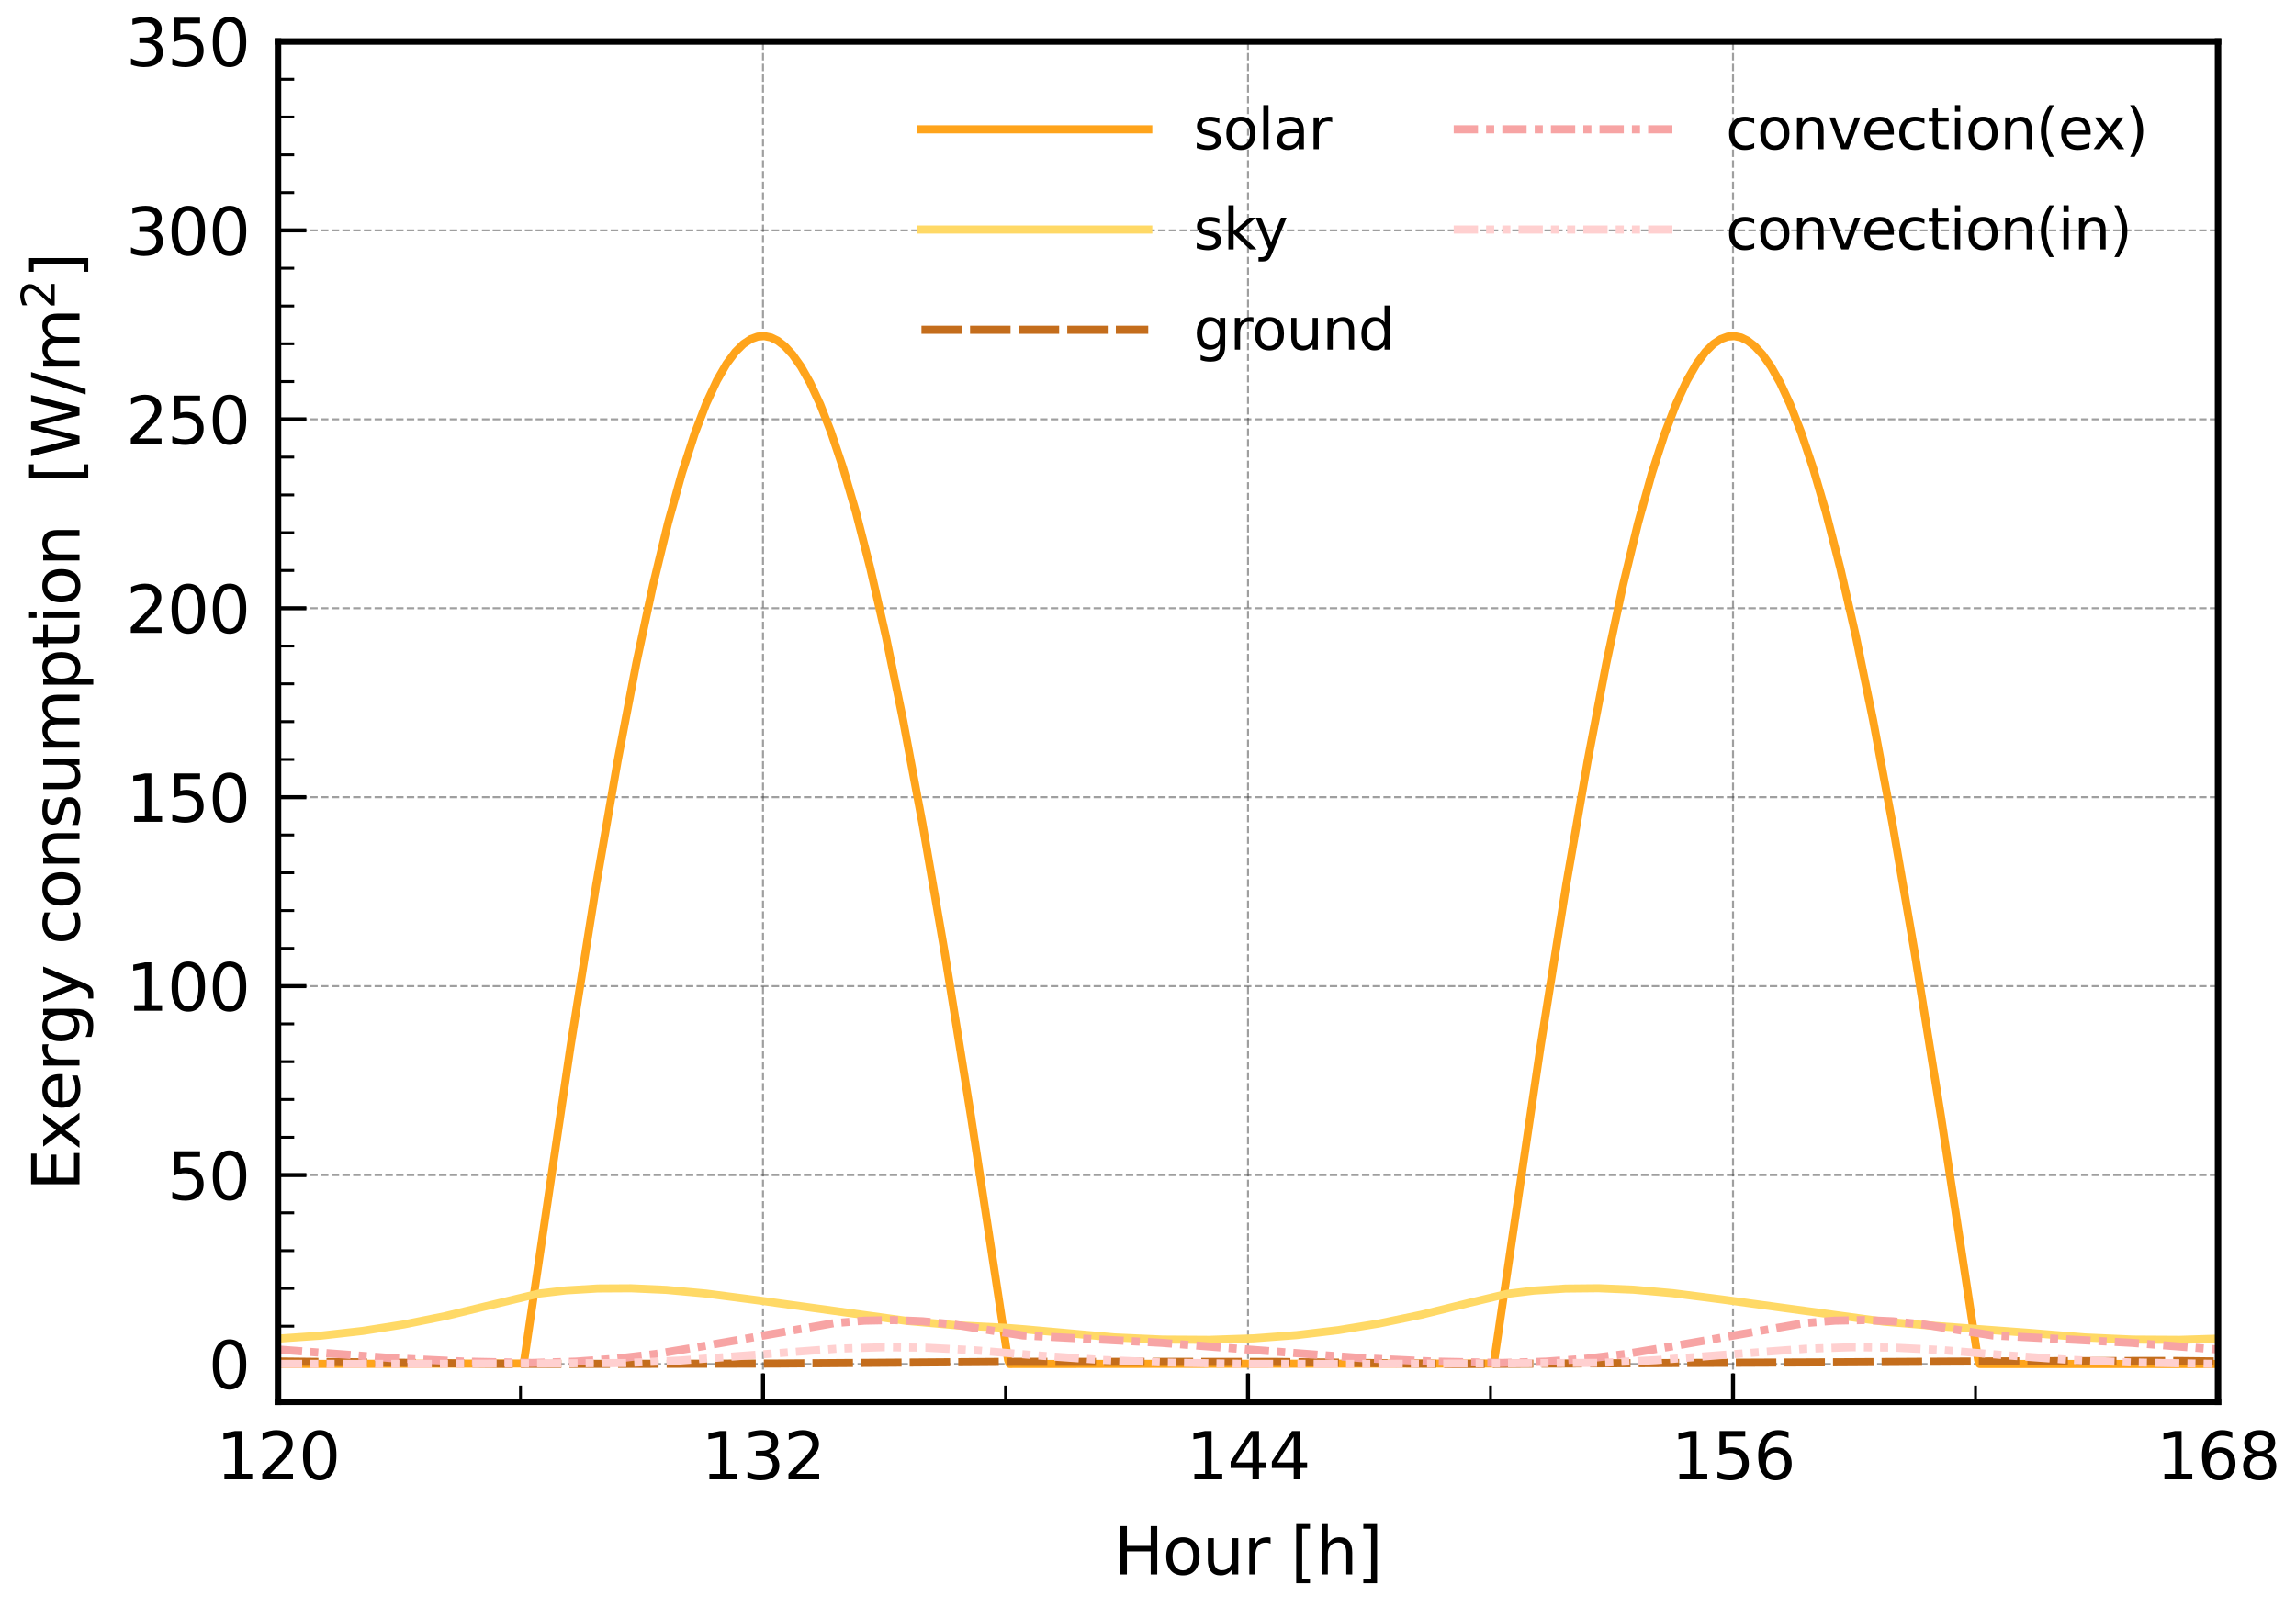 <?xml version="1.0" encoding="utf-8" standalone="no"?>
<!DOCTYPE svg PUBLIC "-//W3C//DTD SVG 1.1//EN"
  "http://www.w3.org/Graphics/SVG/1.1/DTD/svg11.dtd">
<svg xmlns:xlink="http://www.w3.org/1999/xlink" width="283.465pt" height="198.425pt" viewBox="0 0 283.465 198.425" xmlns="http://www.w3.org/2000/svg" version="1.1">
 <defs>
  <style type="text/css">*{stroke-linejoin: round; stroke-linecap: butt}</style>
 </defs>
 <g id="figure_1">
  <g id="patch_1">
   <path d="M 0 198.425 
L 283.465 198.425 
L 283.465 0 
L 0 0 
z
" style="fill: #ffffff"/>
  </g>
  <g id="axes_1">
   <g id="patch_2">
    <path d="M 34.322 173.085 
L 273.837 173.085 
L 273.837 5.12 
L 34.322 5.12 
z
" style="fill: #ffffff"/>
   </g>
   <g id="matplotlib.axis_1">
    <g id="xtick_1">
     <g id="line2d_1">
      <path d="M 34.322 173.085 
L 34.322 5.12 
" clip-path="url(#p0641868c59)" style="fill: none; stroke-dasharray: 0.925,0.4; stroke-dashoffset: 0; stroke: #404040; stroke-opacity: 0.5; stroke-width: 0.25"/>
     </g>
     <g id="line2d_2">
      <defs>
       <path id="mac49ecba4c" d="M 0 0 
L 0 -3.5 
" style="stroke: #000000; stroke-width: 0.5"/>
      </defs>
      <g>
       <use xlink:href="#mac49ecba4c" x="34.322" y="173.085" style="stroke: #000000; stroke-width: 0.5"/>
      </g>
     </g>
     <g id="text_1">
      <!-- 120 -->
      <g transform="translate(26.687 182.664) scale(0.08 -0.08)">
       <defs>
        <path id="DejaVuSans-31" d="M 794 531 
L 1825 531 
L 1825 4091 
L 703 3866 
L 703 4441 
L 1819 4666 
L 2450 4666 
L 2450 531 
L 3481 531 
L 3481 0 
L 794 0 
L 794 531 
z
" transform="scale(0.016)"/>
        <path id="DejaVuSans-32" d="M 1228 531 
L 3431 531 
L 3431 0 
L 469 0 
L 469 531 
Q 828 903 1448 1529 
Q 2069 2156 2228 2338 
Q 2531 2678 2651 2914 
Q 2772 3150 2772 3378 
Q 2772 3750 2511 3984 
Q 2250 4219 1831 4219 
Q 1534 4219 1204 4116 
Q 875 4013 500 3803 
L 500 4441 
Q 881 4594 1212 4672 
Q 1544 4750 1819 4750 
Q 2544 4750 2975 4387 
Q 3406 4025 3406 3419 
Q 3406 3131 3298 2873 
Q 3191 2616 2906 2266 
Q 2828 2175 2409 1742 
Q 1991 1309 1228 531 
z
" transform="scale(0.016)"/>
        <path id="DejaVuSans-30" d="M 2034 4250 
Q 1547 4250 1301 3770 
Q 1056 3291 1056 2328 
Q 1056 1369 1301 889 
Q 1547 409 2034 409 
Q 2525 409 2770 889 
Q 3016 1369 3016 2328 
Q 3016 3291 2770 3770 
Q 2525 4250 2034 4250 
z
M 2034 4750 
Q 2819 4750 3233 4129 
Q 3647 3509 3647 2328 
Q 3647 1150 3233 529 
Q 2819 -91 2034 -91 
Q 1250 -91 836 529 
Q 422 1150 422 2328 
Q 422 3509 836 4129 
Q 1250 4750 2034 4750 
z
" transform="scale(0.016)"/>
       </defs>
       <use xlink:href="#DejaVuSans-31"/>
       <use xlink:href="#DejaVuSans-32" x="63.623"/>
       <use xlink:href="#DejaVuSans-30" x="127.246"/>
      </g>
     </g>
    </g>
    <g id="xtick_2">
     <g id="line2d_3">
      <path d="M 94.201 173.085 
L 94.201 5.12 
" clip-path="url(#p0641868c59)" style="fill: none; stroke-dasharray: 0.925,0.4; stroke-dashoffset: 0; stroke: #404040; stroke-opacity: 0.5; stroke-width: 0.25"/>
     </g>
     <g id="line2d_4">
      <g>
       <use xlink:href="#mac49ecba4c" x="94.201" y="173.085" style="stroke: #000000; stroke-width: 0.5"/>
      </g>
     </g>
     <g id="text_2">
      <!-- 132 -->
      <g transform="translate(86.566 182.664) scale(0.08 -0.08)">
       <defs>
        <path id="DejaVuSans-33" d="M 2597 2516 
Q 3050 2419 3304 2112 
Q 3559 1806 3559 1356 
Q 3559 666 3084 287 
Q 2609 -91 1734 -91 
Q 1441 -91 1130 -33 
Q 819 25 488 141 
L 488 750 
Q 750 597 1062 519 
Q 1375 441 1716 441 
Q 2309 441 2620 675 
Q 2931 909 2931 1356 
Q 2931 1769 2642 2001 
Q 2353 2234 1838 2234 
L 1294 2234 
L 1294 2753 
L 1863 2753 
Q 2328 2753 2575 2939 
Q 2822 3125 2822 3475 
Q 2822 3834 2567 4026 
Q 2313 4219 1838 4219 
Q 1578 4219 1281 4162 
Q 984 4106 628 3988 
L 628 4550 
Q 988 4650 1302 4700 
Q 1616 4750 1894 4750 
Q 2613 4750 3031 4423 
Q 3450 4097 3450 3541 
Q 3450 3153 3228 2886 
Q 3006 2619 2597 2516 
z
" transform="scale(0.016)"/>
       </defs>
       <use xlink:href="#DejaVuSans-31"/>
       <use xlink:href="#DejaVuSans-33" x="63.623"/>
       <use xlink:href="#DejaVuSans-32" x="127.246"/>
      </g>
     </g>
    </g>
    <g id="xtick_3">
     <g id="line2d_5">
      <path d="M 154.08 173.085 
L 154.08 5.12 
" clip-path="url(#p0641868c59)" style="fill: none; stroke-dasharray: 0.925,0.4; stroke-dashoffset: 0; stroke: #404040; stroke-opacity: 0.5; stroke-width: 0.25"/>
     </g>
     <g id="line2d_6">
      <g>
       <use xlink:href="#mac49ecba4c" x="154.08" y="173.085" style="stroke: #000000; stroke-width: 0.5"/>
      </g>
     </g>
     <g id="text_3">
      <!-- 144 -->
      <g transform="translate(146.445 182.664) scale(0.08 -0.08)">
       <defs>
        <path id="DejaVuSans-34" d="M 2419 4116 
L 825 1625 
L 2419 1625 
L 2419 4116 
z
M 2253 4666 
L 3047 4666 
L 3047 1625 
L 3713 1625 
L 3713 1100 
L 3047 1100 
L 3047 0 
L 2419 0 
L 2419 1100 
L 313 1100 
L 313 1709 
L 2253 4666 
z
" transform="scale(0.016)"/>
       </defs>
       <use xlink:href="#DejaVuSans-31"/>
       <use xlink:href="#DejaVuSans-34" x="63.623"/>
       <use xlink:href="#DejaVuSans-34" x="127.246"/>
      </g>
     </g>
    </g>
    <g id="xtick_4">
     <g id="line2d_7">
      <path d="M 213.958 173.085 
L 213.958 5.12 
" clip-path="url(#p0641868c59)" style="fill: none; stroke-dasharray: 0.925,0.4; stroke-dashoffset: 0; stroke: #404040; stroke-opacity: 0.5; stroke-width: 0.25"/>
     </g>
     <g id="line2d_8">
      <g>
       <use xlink:href="#mac49ecba4c" x="213.958" y="173.085" style="stroke: #000000; stroke-width: 0.5"/>
      </g>
     </g>
     <g id="text_4">
      <!-- 156 -->
      <g transform="translate(206.323 182.664) scale(0.08 -0.08)">
       <defs>
        <path id="DejaVuSans-35" d="M 691 4666 
L 3169 4666 
L 3169 4134 
L 1269 4134 
L 1269 2991 
Q 1406 3038 1543 3061 
Q 1681 3084 1819 3084 
Q 2600 3084 3056 2656 
Q 3513 2228 3513 1497 
Q 3513 744 3044 326 
Q 2575 -91 1722 -91 
Q 1428 -91 1123 -41 
Q 819 9 494 109 
L 494 744 
Q 775 591 1075 516 
Q 1375 441 1709 441 
Q 2250 441 2565 725 
Q 2881 1009 2881 1497 
Q 2881 1984 2565 2268 
Q 2250 2553 1709 2553 
Q 1456 2553 1204 2497 
Q 953 2441 691 2322 
L 691 4666 
z
" transform="scale(0.016)"/>
        <path id="DejaVuSans-36" d="M 2113 2584 
Q 1688 2584 1439 2293 
Q 1191 2003 1191 1497 
Q 1191 994 1439 701 
Q 1688 409 2113 409 
Q 2538 409 2786 701 
Q 3034 994 3034 1497 
Q 3034 2003 2786 2293 
Q 2538 2584 2113 2584 
z
M 3366 4563 
L 3366 3988 
Q 3128 4100 2886 4159 
Q 2644 4219 2406 4219 
Q 1781 4219 1451 3797 
Q 1122 3375 1075 2522 
Q 1259 2794 1537 2939 
Q 1816 3084 2150 3084 
Q 2853 3084 3261 2657 
Q 3669 2231 3669 1497 
Q 3669 778 3244 343 
Q 2819 -91 2113 -91 
Q 1303 -91 875 529 
Q 447 1150 447 2328 
Q 447 3434 972 4092 
Q 1497 4750 2381 4750 
Q 2619 4750 2861 4703 
Q 3103 4656 3366 4563 
z
" transform="scale(0.016)"/>
       </defs>
       <use xlink:href="#DejaVuSans-31"/>
       <use xlink:href="#DejaVuSans-35" x="63.623"/>
       <use xlink:href="#DejaVuSans-36" x="127.246"/>
      </g>
     </g>
    </g>
    <g id="xtick_5">
     <g id="line2d_9">
      <path d="M 273.837 173.085 
L 273.837 5.12 
" clip-path="url(#p0641868c59)" style="fill: none; stroke-dasharray: 0.925,0.4; stroke-dashoffset: 0; stroke: #404040; stroke-opacity: 0.5; stroke-width: 0.25"/>
     </g>
     <g id="line2d_10">
      <g>
       <use xlink:href="#mac49ecba4c" x="273.837" y="173.085" style="stroke: #000000; stroke-width: 0.5"/>
      </g>
     </g>
     <g id="text_5">
      <!-- 168 -->
      <g transform="translate(266.202 182.664) scale(0.08 -0.08)">
       <defs>
        <path id="DejaVuSans-38" d="M 2034 2216 
Q 1584 2216 1326 1975 
Q 1069 1734 1069 1313 
Q 1069 891 1326 650 
Q 1584 409 2034 409 
Q 2484 409 2743 651 
Q 3003 894 3003 1313 
Q 3003 1734 2745 1975 
Q 2488 2216 2034 2216 
z
M 1403 2484 
Q 997 2584 770 2862 
Q 544 3141 544 3541 
Q 544 4100 942 4425 
Q 1341 4750 2034 4750 
Q 2731 4750 3128 4425 
Q 3525 4100 3525 3541 
Q 3525 3141 3298 2862 
Q 3072 2584 2669 2484 
Q 3125 2378 3379 2068 
Q 3634 1759 3634 1313 
Q 3634 634 3220 271 
Q 2806 -91 2034 -91 
Q 1263 -91 848 271 
Q 434 634 434 1313 
Q 434 1759 690 2068 
Q 947 2378 1403 2484 
z
M 1172 3481 
Q 1172 3119 1398 2916 
Q 1625 2713 2034 2713 
Q 2441 2713 2670 2916 
Q 2900 3119 2900 3481 
Q 2900 3844 2670 4047 
Q 2441 4250 2034 4250 
Q 1625 4250 1398 4047 
Q 1172 3844 1172 3481 
z
" transform="scale(0.016)"/>
       </defs>
       <use xlink:href="#DejaVuSans-31"/>
       <use xlink:href="#DejaVuSans-36" x="63.623"/>
       <use xlink:href="#DejaVuSans-38" x="127.246"/>
      </g>
     </g>
    </g>
    <g id="xtick_6">
     <g id="line2d_11">
      <defs>
       <path id="mf0252a14e5" d="M 0 0 
L 0 -2 
" style="stroke: #000000; stroke-width: 0.35"/>
      </defs>
      <g>
       <use xlink:href="#mf0252a14e5" x="64.261" y="173.085" style="stroke: #000000; stroke-width: 0.35"/>
      </g>
     </g>
    </g>
    <g id="xtick_7">
     <g id="line2d_12">
      <g>
       <use xlink:href="#mf0252a14e5" x="124.14" y="173.085" style="stroke: #000000; stroke-width: 0.35"/>
      </g>
     </g>
    </g>
    <g id="xtick_8">
     <g id="line2d_13">
      <g>
       <use xlink:href="#mf0252a14e5" x="184.019" y="173.085" style="stroke: #000000; stroke-width: 0.35"/>
      </g>
     </g>
    </g>
    <g id="xtick_9">
     <g id="line2d_14">
      <g>
       <use xlink:href="#mf0252a14e5" x="243.898" y="173.085" style="stroke: #000000; stroke-width: 0.35"/>
      </g>
     </g>
    </g>
    <g id="text_6">
     <!-- Hour [h] -->
     <g transform="translate(137.517 194.406) scale(0.08 -0.08)">
      <defs>
       <path id="DejaVuSans-48" d="M 628 4666 
L 1259 4666 
L 1259 2753 
L 3553 2753 
L 3553 4666 
L 4184 4666 
L 4184 0 
L 3553 0 
L 3553 2222 
L 1259 2222 
L 1259 0 
L 628 0 
L 628 4666 
z
" transform="scale(0.016)"/>
       <path id="DejaVuSans-6f" d="M 1959 3097 
Q 1497 3097 1228 2736 
Q 959 2375 959 1747 
Q 959 1119 1226 758 
Q 1494 397 1959 397 
Q 2419 397 2687 759 
Q 2956 1122 2956 1747 
Q 2956 2369 2687 2733 
Q 2419 3097 1959 3097 
z
M 1959 3584 
Q 2709 3584 3137 3096 
Q 3566 2609 3566 1747 
Q 3566 888 3137 398 
Q 2709 -91 1959 -91 
Q 1206 -91 779 398 
Q 353 888 353 1747 
Q 353 2609 779 3096 
Q 1206 3584 1959 3584 
z
" transform="scale(0.016)"/>
       <path id="DejaVuSans-75" d="M 544 1381 
L 544 3500 
L 1119 3500 
L 1119 1403 
Q 1119 906 1312 657 
Q 1506 409 1894 409 
Q 2359 409 2629 706 
Q 2900 1003 2900 1516 
L 2900 3500 
L 3475 3500 
L 3475 0 
L 2900 0 
L 2900 538 
Q 2691 219 2414 64 
Q 2138 -91 1772 -91 
Q 1169 -91 856 284 
Q 544 659 544 1381 
z
M 1991 3584 
L 1991 3584 
z
" transform="scale(0.016)"/>
       <path id="DejaVuSans-72" d="M 2631 2963 
Q 2534 3019 2420 3045 
Q 2306 3072 2169 3072 
Q 1681 3072 1420 2755 
Q 1159 2438 1159 1844 
L 1159 0 
L 581 0 
L 581 3500 
L 1159 3500 
L 1159 2956 
Q 1341 3275 1631 3429 
Q 1922 3584 2338 3584 
Q 2397 3584 2469 3576 
Q 2541 3569 2628 3553 
L 2631 2963 
z
" transform="scale(0.016)"/>
       <path id="DejaVuSans-20" transform="scale(0.016)"/>
       <path id="DejaVuSans-5b" d="M 550 4863 
L 1875 4863 
L 1875 4416 
L 1125 4416 
L 1125 -397 
L 1875 -397 
L 1875 -844 
L 550 -844 
L 550 4863 
z
" transform="scale(0.016)"/>
       <path id="DejaVuSans-68" d="M 3513 2113 
L 3513 0 
L 2938 0 
L 2938 2094 
Q 2938 2591 2744 2837 
Q 2550 3084 2163 3084 
Q 1697 3084 1428 2787 
Q 1159 2491 1159 1978 
L 1159 0 
L 581 0 
L 581 4863 
L 1159 4863 
L 1159 2956 
Q 1366 3272 1645 3428 
Q 1925 3584 2291 3584 
Q 2894 3584 3203 3211 
Q 3513 2838 3513 2113 
z
" transform="scale(0.016)"/>
       <path id="DejaVuSans-5d" d="M 1947 4863 
L 1947 -844 
L 622 -844 
L 622 -397 
L 1369 -397 
L 1369 4416 
L 622 4416 
L 622 4863 
L 1947 4863 
z
" transform="scale(0.016)"/>
      </defs>
      <use xlink:href="#DejaVuSans-48"/>
      <use xlink:href="#DejaVuSans-6f" x="75.195"/>
      <use xlink:href="#DejaVuSans-75" x="136.377"/>
      <use xlink:href="#DejaVuSans-72" x="199.756"/>
      <use xlink:href="#DejaVuSans-20" x="240.869"/>
      <use xlink:href="#DejaVuSans-5b" x="272.656"/>
      <use xlink:href="#DejaVuSans-68" x="311.67"/>
      <use xlink:href="#DejaVuSans-5d" x="375.049"/>
     </g>
    </g>
   </g>
   <g id="matplotlib.axis_2">
    <g id="ytick_1">
     <g id="line2d_15">
      <path d="M 34.322 168.419 
L 273.837 168.419 
" clip-path="url(#p0641868c59)" style="fill: none; stroke-dasharray: 0.925,0.4; stroke-dashoffset: 0; stroke: #404040; stroke-opacity: 0.5; stroke-width: 0.25"/>
     </g>
     <g id="line2d_16">
      <defs>
       <path id="m6652d42178" d="M 0 0 
L 3.5 0 
" style="stroke: #000000; stroke-width: 0.5"/>
      </defs>
      <g>
       <use xlink:href="#m6652d42178" x="34.322" y="168.419" style="stroke: #000000; stroke-width: 0.5"/>
      </g>
     </g>
     <g id="text_7">
      <!-- 0 -->
      <g transform="translate(25.732 171.459) scale(0.08 -0.08)">
       <use xlink:href="#DejaVuSans-30"/>
      </g>
     </g>
    </g>
    <g id="ytick_2">
     <g id="line2d_17">
      <path d="M 34.322 145.091 
L 273.837 145.091 
" clip-path="url(#p0641868c59)" style="fill: none; stroke-dasharray: 0.925,0.4; stroke-dashoffset: 0; stroke: #404040; stroke-opacity: 0.5; stroke-width: 0.25"/>
     </g>
     <g id="line2d_18">
      <g>
       <use xlink:href="#m6652d42178" x="34.322" y="145.091" style="stroke: #000000; stroke-width: 0.5"/>
      </g>
     </g>
     <g id="text_8">
      <!-- 50 -->
      <g transform="translate(20.642 148.13) scale(0.08 -0.08)">
       <use xlink:href="#DejaVuSans-35"/>
       <use xlink:href="#DejaVuSans-30" x="63.623"/>
      </g>
     </g>
    </g>
    <g id="ytick_3">
     <g id="line2d_19">
      <path d="M 34.322 121.762 
L 273.837 121.762 
" clip-path="url(#p0641868c59)" style="fill: none; stroke-dasharray: 0.925,0.4; stroke-dashoffset: 0; stroke: #404040; stroke-opacity: 0.5; stroke-width: 0.25"/>
     </g>
     <g id="line2d_20">
      <g>
       <use xlink:href="#m6652d42178" x="34.322" y="121.762" style="stroke: #000000; stroke-width: 0.5"/>
      </g>
     </g>
     <g id="text_9">
      <!-- 100 -->
      <g transform="translate(15.552 124.802) scale(0.08 -0.08)">
       <use xlink:href="#DejaVuSans-31"/>
       <use xlink:href="#DejaVuSans-30" x="63.623"/>
       <use xlink:href="#DejaVuSans-30" x="127.246"/>
      </g>
     </g>
    </g>
    <g id="ytick_4">
     <g id="line2d_21">
      <path d="M 34.322 98.434 
L 273.837 98.434 
" clip-path="url(#p0641868c59)" style="fill: none; stroke-dasharray: 0.925,0.4; stroke-dashoffset: 0; stroke: #404040; stroke-opacity: 0.5; stroke-width: 0.25"/>
     </g>
     <g id="line2d_22">
      <g>
       <use xlink:href="#m6652d42178" x="34.322" y="98.434" style="stroke: #000000; stroke-width: 0.5"/>
      </g>
     </g>
     <g id="text_10">
      <!-- 150 -->
      <g transform="translate(15.552 101.473) scale(0.08 -0.08)">
       <use xlink:href="#DejaVuSans-31"/>
       <use xlink:href="#DejaVuSans-35" x="63.623"/>
       <use xlink:href="#DejaVuSans-30" x="127.246"/>
      </g>
     </g>
    </g>
    <g id="ytick_5">
     <g id="line2d_23">
      <path d="M 34.322 75.105 
L 273.837 75.105 
" clip-path="url(#p0641868c59)" style="fill: none; stroke-dasharray: 0.925,0.4; stroke-dashoffset: 0; stroke: #404040; stroke-opacity: 0.5; stroke-width: 0.25"/>
     </g>
     <g id="line2d_24">
      <g>
       <use xlink:href="#m6652d42178" x="34.322" y="75.105" style="stroke: #000000; stroke-width: 0.5"/>
      </g>
     </g>
     <g id="text_11">
      <!-- 200 -->
      <g transform="translate(15.552 78.145) scale(0.08 -0.08)">
       <use xlink:href="#DejaVuSans-32"/>
       <use xlink:href="#DejaVuSans-30" x="63.623"/>
       <use xlink:href="#DejaVuSans-30" x="127.246"/>
      </g>
     </g>
    </g>
    <g id="ytick_6">
     <g id="line2d_25">
      <path d="M 34.322 51.777 
L 273.837 51.777 
" clip-path="url(#p0641868c59)" style="fill: none; stroke-dasharray: 0.925,0.4; stroke-dashoffset: 0; stroke: #404040; stroke-opacity: 0.5; stroke-width: 0.25"/>
     </g>
     <g id="line2d_26">
      <g>
       <use xlink:href="#m6652d42178" x="34.322" y="51.777" style="stroke: #000000; stroke-width: 0.5"/>
      </g>
     </g>
     <g id="text_12">
      <!-- 250 -->
      <g transform="translate(15.552 54.816) scale(0.08 -0.08)">
       <use xlink:href="#DejaVuSans-32"/>
       <use xlink:href="#DejaVuSans-35" x="63.623"/>
       <use xlink:href="#DejaVuSans-30" x="127.246"/>
      </g>
     </g>
    </g>
    <g id="ytick_7">
     <g id="line2d_27">
      <path d="M 34.322 28.448 
L 273.837 28.448 
" clip-path="url(#p0641868c59)" style="fill: none; stroke-dasharray: 0.925,0.4; stroke-dashoffset: 0; stroke: #404040; stroke-opacity: 0.5; stroke-width: 0.25"/>
     </g>
     <g id="line2d_28">
      <g>
       <use xlink:href="#m6652d42178" x="34.322" y="28.448" style="stroke: #000000; stroke-width: 0.5"/>
      </g>
     </g>
     <g id="text_13">
      <!-- 300 -->
      <g transform="translate(15.552 31.488) scale(0.08 -0.08)">
       <use xlink:href="#DejaVuSans-33"/>
       <use xlink:href="#DejaVuSans-30" x="63.623"/>
       <use xlink:href="#DejaVuSans-30" x="127.246"/>
      </g>
     </g>
    </g>
    <g id="ytick_8">
     <g id="line2d_29">
      <path d="M 34.322 5.12 
L 273.837 5.12 
" clip-path="url(#p0641868c59)" style="fill: none; stroke-dasharray: 0.925,0.4; stroke-dashoffset: 0; stroke: #404040; stroke-opacity: 0.5; stroke-width: 0.25"/>
     </g>
     <g id="line2d_30">
      <g>
       <use xlink:href="#m6652d42178" x="34.322" y="5.12" style="stroke: #000000; stroke-width: 0.5"/>
      </g>
     </g>
     <g id="text_14">
      <!-- 350 -->
      <g transform="translate(15.552 8.159) scale(0.08 -0.08)">
       <use xlink:href="#DejaVuSans-33"/>
       <use xlink:href="#DejaVuSans-35" x="63.623"/>
       <use xlink:href="#DejaVuSans-30" x="127.246"/>
      </g>
     </g>
    </g>
    <g id="ytick_9">
     <g id="line2d_31">
      <defs>
       <path id="mccb4ad6a18" d="M 0 0 
L 2 0 
" style="stroke: #000000; stroke-width: 0.35"/>
      </defs>
      <g>
       <use xlink:href="#mccb4ad6a18" x="34.322" y="163.754" style="stroke: #000000; stroke-width: 0.35"/>
      </g>
     </g>
    </g>
    <g id="ytick_10">
     <g id="line2d_32">
      <g>
       <use xlink:href="#mccb4ad6a18" x="34.322" y="159.088" style="stroke: #000000; stroke-width: 0.35"/>
      </g>
     </g>
    </g>
    <g id="ytick_11">
     <g id="line2d_33">
      <g>
       <use xlink:href="#mccb4ad6a18" x="34.322" y="154.422" style="stroke: #000000; stroke-width: 0.35"/>
      </g>
     </g>
    </g>
    <g id="ytick_12">
     <g id="line2d_34">
      <g>
       <use xlink:href="#mccb4ad6a18" x="34.322" y="149.757" style="stroke: #000000; stroke-width: 0.35"/>
      </g>
     </g>
    </g>
    <g id="ytick_13">
     <g id="line2d_35">
      <g>
       <use xlink:href="#mccb4ad6a18" x="34.322" y="140.425" style="stroke: #000000; stroke-width: 0.35"/>
      </g>
     </g>
    </g>
    <g id="ytick_14">
     <g id="line2d_36">
      <g>
       <use xlink:href="#mccb4ad6a18" x="34.322" y="135.76" style="stroke: #000000; stroke-width: 0.35"/>
      </g>
     </g>
    </g>
    <g id="ytick_15">
     <g id="line2d_37">
      <g>
       <use xlink:href="#mccb4ad6a18" x="34.322" y="131.094" style="stroke: #000000; stroke-width: 0.35"/>
      </g>
     </g>
    </g>
    <g id="ytick_16">
     <g id="line2d_38">
      <g>
       <use xlink:href="#mccb4ad6a18" x="34.322" y="126.428" style="stroke: #000000; stroke-width: 0.35"/>
      </g>
     </g>
    </g>
    <g id="ytick_17">
     <g id="line2d_39">
      <g>
       <use xlink:href="#mccb4ad6a18" x="34.322" y="117.097" style="stroke: #000000; stroke-width: 0.35"/>
      </g>
     </g>
    </g>
    <g id="ytick_18">
     <g id="line2d_40">
      <g>
       <use xlink:href="#mccb4ad6a18" x="34.322" y="112.431" style="stroke: #000000; stroke-width: 0.35"/>
      </g>
     </g>
    </g>
    <g id="ytick_19">
     <g id="line2d_41">
      <g>
       <use xlink:href="#mccb4ad6a18" x="34.322" y="107.765" style="stroke: #000000; stroke-width: 0.35"/>
      </g>
     </g>
    </g>
    <g id="ytick_20">
     <g id="line2d_42">
      <g>
       <use xlink:href="#mccb4ad6a18" x="34.322" y="103.1" style="stroke: #000000; stroke-width: 0.35"/>
      </g>
     </g>
    </g>
    <g id="ytick_21">
     <g id="line2d_43">
      <g>
       <use xlink:href="#mccb4ad6a18" x="34.322" y="93.768" style="stroke: #000000; stroke-width: 0.35"/>
      </g>
     </g>
    </g>
    <g id="ytick_22">
     <g id="line2d_44">
      <g>
       <use xlink:href="#mccb4ad6a18" x="34.322" y="89.103" style="stroke: #000000; stroke-width: 0.35"/>
      </g>
     </g>
    </g>
    <g id="ytick_23">
     <g id="line2d_45">
      <g>
       <use xlink:href="#mccb4ad6a18" x="34.322" y="84.437" style="stroke: #000000; stroke-width: 0.35"/>
      </g>
     </g>
    </g>
    <g id="ytick_24">
     <g id="line2d_46">
      <g>
       <use xlink:href="#mccb4ad6a18" x="34.322" y="79.771" style="stroke: #000000; stroke-width: 0.35"/>
      </g>
     </g>
    </g>
    <g id="ytick_25">
     <g id="line2d_47">
      <g>
       <use xlink:href="#mccb4ad6a18" x="34.322" y="70.44" style="stroke: #000000; stroke-width: 0.35"/>
      </g>
     </g>
    </g>
    <g id="ytick_26">
     <g id="line2d_48">
      <g>
       <use xlink:href="#mccb4ad6a18" x="34.322" y="65.774" style="stroke: #000000; stroke-width: 0.35"/>
      </g>
     </g>
    </g>
    <g id="ytick_27">
     <g id="line2d_49">
      <g>
       <use xlink:href="#mccb4ad6a18" x="34.322" y="61.108" style="stroke: #000000; stroke-width: 0.35"/>
      </g>
     </g>
    </g>
    <g id="ytick_28">
     <g id="line2d_50">
      <g>
       <use xlink:href="#mccb4ad6a18" x="34.322" y="56.443" style="stroke: #000000; stroke-width: 0.35"/>
      </g>
     </g>
    </g>
    <g id="ytick_29">
     <g id="line2d_51">
      <g>
       <use xlink:href="#mccb4ad6a18" x="34.322" y="47.111" style="stroke: #000000; stroke-width: 0.35"/>
      </g>
     </g>
    </g>
    <g id="ytick_30">
     <g id="line2d_52">
      <g>
       <use xlink:href="#mccb4ad6a18" x="34.322" y="42.446" style="stroke: #000000; stroke-width: 0.35"/>
      </g>
     </g>
    </g>
    <g id="ytick_31">
     <g id="line2d_53">
      <g>
       <use xlink:href="#mccb4ad6a18" x="34.322" y="37.78" style="stroke: #000000; stroke-width: 0.35"/>
      </g>
     </g>
    </g>
    <g id="ytick_32">
     <g id="line2d_54">
      <g>
       <use xlink:href="#mccb4ad6a18" x="34.322" y="33.114" style="stroke: #000000; stroke-width: 0.35"/>
      </g>
     </g>
    </g>
    <g id="ytick_33">
     <g id="line2d_55">
      <g>
       <use xlink:href="#mccb4ad6a18" x="34.322" y="23.783" style="stroke: #000000; stroke-width: 0.35"/>
      </g>
     </g>
    </g>
    <g id="ytick_34">
     <g id="line2d_56">
      <g>
       <use xlink:href="#mccb4ad6a18" x="34.322" y="19.117" style="stroke: #000000; stroke-width: 0.35"/>
      </g>
     </g>
    </g>
    <g id="ytick_35">
     <g id="line2d_57">
      <g>
       <use xlink:href="#mccb4ad6a18" x="34.322" y="14.451" style="stroke: #000000; stroke-width: 0.35"/>
      </g>
     </g>
    </g>
    <g id="ytick_36">
     <g id="line2d_58">
      <g>
       <use xlink:href="#mccb4ad6a18" x="34.322" y="9.786" style="stroke: #000000; stroke-width: 0.35"/>
      </g>
     </g>
    </g>
    <g id="text_15">
     <!-- Exergy consumption $~\mathrm{[W/m^2]}$ -->
     <g transform="translate(9.872 147.023) rotate(-90) scale(0.08 -0.08)">
      <defs>
       <path id="DejaVuSans-45" d="M 628 4666 
L 3578 4666 
L 3578 4134 
L 1259 4134 
L 1259 2753 
L 3481 2753 
L 3481 2222 
L 1259 2222 
L 1259 531 
L 3634 531 
L 3634 0 
L 628 0 
L 628 4666 
z
" transform="scale(0.016)"/>
       <path id="DejaVuSans-78" d="M 3513 3500 
L 2247 1797 
L 3578 0 
L 2900 0 
L 1881 1375 
L 863 0 
L 184 0 
L 1544 1831 
L 300 3500 
L 978 3500 
L 1906 2253 
L 2834 3500 
L 3513 3500 
z
" transform="scale(0.016)"/>
       <path id="DejaVuSans-65" d="M 3597 1894 
L 3597 1613 
L 953 1613 
Q 991 1019 1311 708 
Q 1631 397 2203 397 
Q 2534 397 2845 478 
Q 3156 559 3463 722 
L 3463 178 
Q 3153 47 2828 -22 
Q 2503 -91 2169 -91 
Q 1331 -91 842 396 
Q 353 884 353 1716 
Q 353 2575 817 3079 
Q 1281 3584 2069 3584 
Q 2775 3584 3186 3129 
Q 3597 2675 3597 1894 
z
M 3022 2063 
Q 3016 2534 2758 2815 
Q 2500 3097 2075 3097 
Q 1594 3097 1305 2825 
Q 1016 2553 972 2059 
L 3022 2063 
z
" transform="scale(0.016)"/>
       <path id="DejaVuSans-67" d="M 2906 1791 
Q 2906 2416 2648 2759 
Q 2391 3103 1925 3103 
Q 1463 3103 1205 2759 
Q 947 2416 947 1791 
Q 947 1169 1205 825 
Q 1463 481 1925 481 
Q 2391 481 2648 825 
Q 2906 1169 2906 1791 
z
M 3481 434 
Q 3481 -459 3084 -895 
Q 2688 -1331 1869 -1331 
Q 1566 -1331 1297 -1286 
Q 1028 -1241 775 -1147 
L 775 -588 
Q 1028 -725 1275 -790 
Q 1522 -856 1778 -856 
Q 2344 -856 2625 -561 
Q 2906 -266 2906 331 
L 2906 616 
Q 2728 306 2450 153 
Q 2172 0 1784 0 
Q 1141 0 747 490 
Q 353 981 353 1791 
Q 353 2603 747 3093 
Q 1141 3584 1784 3584 
Q 2172 3584 2450 3431 
Q 2728 3278 2906 2969 
L 2906 3500 
L 3481 3500 
L 3481 434 
z
" transform="scale(0.016)"/>
       <path id="DejaVuSans-79" d="M 2059 -325 
Q 1816 -950 1584 -1140 
Q 1353 -1331 966 -1331 
L 506 -1331 
L 506 -850 
L 844 -850 
Q 1081 -850 1212 -737 
Q 1344 -625 1503 -206 
L 1606 56 
L 191 3500 
L 800 3500 
L 1894 763 
L 2988 3500 
L 3597 3500 
L 2059 -325 
z
" transform="scale(0.016)"/>
       <path id="DejaVuSans-63" d="M 3122 3366 
L 3122 2828 
Q 2878 2963 2633 3030 
Q 2388 3097 2138 3097 
Q 1578 3097 1268 2742 
Q 959 2388 959 1747 
Q 959 1106 1268 751 
Q 1578 397 2138 397 
Q 2388 397 2633 464 
Q 2878 531 3122 666 
L 3122 134 
Q 2881 22 2623 -34 
Q 2366 -91 2075 -91 
Q 1284 -91 818 406 
Q 353 903 353 1747 
Q 353 2603 823 3093 
Q 1294 3584 2113 3584 
Q 2378 3584 2631 3529 
Q 2884 3475 3122 3366 
z
" transform="scale(0.016)"/>
       <path id="DejaVuSans-6e" d="M 3513 2113 
L 3513 0 
L 2938 0 
L 2938 2094 
Q 2938 2591 2744 2837 
Q 2550 3084 2163 3084 
Q 1697 3084 1428 2787 
Q 1159 2491 1159 1978 
L 1159 0 
L 581 0 
L 581 3500 
L 1159 3500 
L 1159 2956 
Q 1366 3272 1645 3428 
Q 1925 3584 2291 3584 
Q 2894 3584 3203 3211 
Q 3513 2838 3513 2113 
z
" transform="scale(0.016)"/>
       <path id="DejaVuSans-73" d="M 2834 3397 
L 2834 2853 
Q 2591 2978 2328 3040 
Q 2066 3103 1784 3103 
Q 1356 3103 1142 2972 
Q 928 2841 928 2578 
Q 928 2378 1081 2264 
Q 1234 2150 1697 2047 
L 1894 2003 
Q 2506 1872 2764 1633 
Q 3022 1394 3022 966 
Q 3022 478 2636 193 
Q 2250 -91 1575 -91 
Q 1294 -91 989 -36 
Q 684 19 347 128 
L 347 722 
Q 666 556 975 473 
Q 1284 391 1588 391 
Q 1994 391 2212 530 
Q 2431 669 2431 922 
Q 2431 1156 2273 1281 
Q 2116 1406 1581 1522 
L 1381 1569 
Q 847 1681 609 1914 
Q 372 2147 372 2553 
Q 372 3047 722 3315 
Q 1072 3584 1716 3584 
Q 2034 3584 2315 3537 
Q 2597 3491 2834 3397 
z
" transform="scale(0.016)"/>
       <path id="DejaVuSans-6d" d="M 3328 2828 
Q 3544 3216 3844 3400 
Q 4144 3584 4550 3584 
Q 5097 3584 5394 3201 
Q 5691 2819 5691 2113 
L 5691 0 
L 5113 0 
L 5113 2094 
Q 5113 2597 4934 2840 
Q 4756 3084 4391 3084 
Q 3944 3084 3684 2787 
Q 3425 2491 3425 1978 
L 3425 0 
L 2847 0 
L 2847 2094 
Q 2847 2600 2669 2842 
Q 2491 3084 2119 3084 
Q 1678 3084 1418 2786 
Q 1159 2488 1159 1978 
L 1159 0 
L 581 0 
L 581 3500 
L 1159 3500 
L 1159 2956 
Q 1356 3278 1631 3431 
Q 1906 3584 2284 3584 
Q 2666 3584 2933 3390 
Q 3200 3197 3328 2828 
z
" transform="scale(0.016)"/>
       <path id="DejaVuSans-70" d="M 1159 525 
L 1159 -1331 
L 581 -1331 
L 581 3500 
L 1159 3500 
L 1159 2969 
Q 1341 3281 1617 3432 
Q 1894 3584 2278 3584 
Q 2916 3584 3314 3078 
Q 3713 2572 3713 1747 
Q 3713 922 3314 415 
Q 2916 -91 2278 -91 
Q 1894 -91 1617 61 
Q 1341 213 1159 525 
z
M 3116 1747 
Q 3116 2381 2855 2742 
Q 2594 3103 2138 3103 
Q 1681 3103 1420 2742 
Q 1159 2381 1159 1747 
Q 1159 1113 1420 752 
Q 1681 391 2138 391 
Q 2594 391 2855 752 
Q 3116 1113 3116 1747 
z
" transform="scale(0.016)"/>
       <path id="DejaVuSans-74" d="M 1172 4494 
L 1172 3500 
L 2356 3500 
L 2356 3053 
L 1172 3053 
L 1172 1153 
Q 1172 725 1289 603 
Q 1406 481 1766 481 
L 2356 481 
L 2356 0 
L 1766 0 
Q 1100 0 847 248 
Q 594 497 594 1153 
L 594 3053 
L 172 3053 
L 172 3500 
L 594 3500 
L 594 4494 
L 1172 4494 
z
" transform="scale(0.016)"/>
       <path id="DejaVuSans-69" d="M 603 3500 
L 1178 3500 
L 1178 0 
L 603 0 
L 603 3500 
z
M 603 4863 
L 1178 4863 
L 1178 4134 
L 603 4134 
L 603 4863 
z
" transform="scale(0.016)"/>
       <path id="DejaVuSans-57" d="M 213 4666 
L 850 4666 
L 1831 722 
L 2809 4666 
L 3519 4666 
L 4500 722 
L 5478 4666 
L 6119 4666 
L 4947 0 
L 4153 0 
L 3169 4050 
L 2175 0 
L 1381 0 
L 213 4666 
z
" transform="scale(0.016)"/>
       <path id="DejaVuSans-2f" d="M 1625 4666 
L 2156 4666 
L 531 -594 
L 0 -594 
L 1625 4666 
z
" transform="scale(0.016)"/>
      </defs>
      <use xlink:href="#DejaVuSans-45" transform="translate(0 0.766)"/>
      <use xlink:href="#DejaVuSans-78" transform="translate(63.184 0.766)"/>
      <use xlink:href="#DejaVuSans-65" transform="translate(122.363 0.766)"/>
      <use xlink:href="#DejaVuSans-72" transform="translate(183.887 0.766)"/>
      <use xlink:href="#DejaVuSans-67" transform="translate(225 0.766)"/>
      <use xlink:href="#DejaVuSans-79" transform="translate(288.477 0.766)"/>
      <use xlink:href="#DejaVuSans-20" transform="translate(347.656 0.766)"/>
      <use xlink:href="#DejaVuSans-63" transform="translate(379.443 0.766)"/>
      <use xlink:href="#DejaVuSans-6f" transform="translate(434.424 0.766)"/>
      <use xlink:href="#DejaVuSans-6e" transform="translate(495.605 0.766)"/>
      <use xlink:href="#DejaVuSans-73" transform="translate(558.984 0.766)"/>
      <use xlink:href="#DejaVuSans-75" transform="translate(611.084 0.766)"/>
      <use xlink:href="#DejaVuSans-6d" transform="translate(674.463 0.766)"/>
      <use xlink:href="#DejaVuSans-70" transform="translate(771.875 0.766)"/>
      <use xlink:href="#DejaVuSans-74" transform="translate(835.352 0.766)"/>
      <use xlink:href="#DejaVuSans-69" transform="translate(874.561 0.766)"/>
      <use xlink:href="#DejaVuSans-6f" transform="translate(902.344 0.766)"/>
      <use xlink:href="#DejaVuSans-6e" transform="translate(963.525 0.766)"/>
      <use xlink:href="#DejaVuSans-20" transform="translate(1026.904 0.766)"/>
      <use xlink:href="#DejaVuSans-5b" transform="translate(1091.162 0.766)"/>
      <use xlink:href="#DejaVuSans-57" transform="translate(1130.175 0.766)"/>
      <use xlink:href="#DejaVuSans-2f" transform="translate(1229.052 0.766)"/>
      <use xlink:href="#DejaVuSans-6d" transform="translate(1262.744 0.766)"/>
      <use xlink:href="#DejaVuSans-32" transform="translate(1361.113 39.047) scale(0.7)"/>
      <use xlink:href="#DejaVuSans-5d" transform="translate(1408.383 0.766)"/>
     </g>
    </g>
   </g>
   <g id="line2d_59">
    <path d="M 34.308 168.419 
L 64.663 168.362 
L 70.443 129.174 
L 73.617 109.186 
L 76.251 93.969 
L 78.552 81.931 
L 80.617 72.269 
L 82.488 64.539 
L 84.193 58.402 
L 85.76 53.561 
L 87.187 49.836 
L 88.504 46.997 
L 89.696 44.929 
L 90.791 43.455 
L 91.789 42.468 
L 92.704 41.863 
L 93.549 41.559 
L 94.367 41.498 
L 95.171 41.662 
L 96.003 42.063 
L 96.89 42.748 
L 97.846 43.784 
L 98.886 45.254 
L 100.022 47.265 
L 101.256 49.919 
L 102.6 53.354 
L 104.07 57.736 
L 105.678 63.255 
L 107.438 70.119 
L 109.365 78.556 
L 111.499 88.936 
L 113.883 101.674 
L 116.614 117.525 
L 119.885 137.893 
L 124.459 167.921 
L 124.639 168.419 
L 184.421 168.362 
L 190.201 129.174 
L 193.375 109.186 
L 196.009 93.969 
L 198.309 81.931 
L 200.375 72.269 
L 202.246 64.539 
L 203.951 58.402 
L 205.517 53.561 
L 206.945 49.836 
L 208.262 46.997 
L 209.454 44.929 
L 210.549 43.455 
L 211.547 42.468 
L 212.461 41.863 
L 213.307 41.559 
L 214.125 41.498 
L 214.929 41.662 
L 215.76 42.063 
L 216.647 42.748 
L 217.604 43.784 
L 218.643 45.254 
L 219.78 47.265 
L 221.013 49.919 
L 222.358 53.354 
L 223.827 57.736 
L 225.435 63.255 
L 227.195 70.119 
L 229.122 78.556 
L 231.257 88.936 
L 233.641 101.674 
L 236.371 117.525 
L 239.642 137.893 
L 244.216 167.921 
L 244.397 168.419 
L 273.823 168.419 
L 273.823 168.419 
" clip-path="url(#p0641868c59)" style="fill: none; stroke: #ffa41b; stroke-linecap: square"/>
   </g>
   <g id="line2d_60">
    <path d="M 34.308 165.288 
L 39.645 164.916 
L 44.787 164.335 
L 49.832 163.541 
L 54.988 162.502 
L 60.755 161.106 
L 66.521 159.726 
L 69.875 159.332 
L 73.798 159.094 
L 77.9 159.069 
L 82.267 159.267 
L 87.159 159.719 
L 93.355 160.528 
L 111.998 163.105 
L 118.222 163.652 
L 124.196 163.954 
L 126.538 164.139 
L 137.599 165.135 
L 143.545 165.402 
L 149.27 165.437 
L 154.8 165.25 
L 160.109 164.849 
L 165.224 164.241 
L 170.269 163.417 
L 175.467 162.34 
L 181.399 160.874 
L 186.084 159.756 
L 189.369 159.356 
L 193.264 159.104 
L 197.353 159.063 
L 201.691 159.245 
L 206.529 159.676 
L 212.572 160.45 
L 232.573 163.19 
L 238.741 163.703 
L 250.551 164.575 
L 257.398 165.138 
L 263.344 165.403 
L 269.069 165.437 
L 273.823 165.288 
L 273.823 165.288 
" clip-path="url(#p0641868c59)" style="fill: none; stroke: #ffd966; stroke-linecap: square"/>
   </g>
   <g id="line2d_61">
    <path d="M 34.308 168.106 
L 62.723 168.403 
L 78.51 168.4 
L 95.712 168.363 
L 125.097 168.146 
L 157.531 168.161 
L 179.32 168.418 
L 226.641 168.208 
L 240.779 168.124 
L 253.683 168.065 
L 268.223 168.043 
L 273.823 168.106 
L 273.823 168.106 
" clip-path="url(#p0641868c59)" style="fill: none; stroke-dasharray: 5,1; stroke-dashoffset: 0; stroke: #c46d1c"/>
   </g>
   <g id="line2d_62">
    <path d="M 34.308 166.629 
L 48.682 167.714 
L 57.179 168.111 
L 65.661 168.287 
L 71.095 168.124 
L 76.14 167.76 
L 80.908 167.192 
L 86.106 166.34 
L 102.905 163.386 
L 106.745 163.07 
L 110.349 162.997 
L 113.911 163.147 
L 117.626 163.529 
L 121.784 164.187 
L 126.289 164.895 
L 131.611 165.169 
L 143.421 165.806 
L 154.412 166.657 
L 168.398 167.711 
L 176.894 168.11 
L 185.405 168.287 
L 190.838 168.125 
L 195.884 167.761 
L 200.652 167.194 
L 205.836 166.345 
L 222.704 163.381 
L 226.544 163.068 
L 230.148 162.997 
L 233.71 163.15 
L 237.425 163.535 
L 241.597 164.197 
L 246.032 164.894 
L 251.313 165.167 
L 263.178 165.806 
L 273.823 166.629 
L 273.823 166.629 
" clip-path="url(#p0641868c59)" style="fill: none; stroke-dasharray: 3,1,1,1; stroke-dashoffset: 0; stroke: #f7a4a4"/>
   </g>
   <g id="line2d_63">
    <path d="M 34.308 168.404 
L 53.131 168.408 
L 77.166 168.3 
L 83.985 167.991 
L 91.886 167.393 
L 103.39 166.528 
L 109.004 166.35 
L 114.271 166.406 
L 119.94 166.696 
L 128.118 167.367 
L 135.811 167.906 
L 143.85 168.239 
L 153.331 168.399 
L 170.047 168.409 
L 197.644 168.278 
L 204.436 167.947 
L 212.766 167.298 
L 222.968 166.537 
L 228.609 166.351 
L 233.876 166.401 
L 239.518 166.683 
L 247.432 167.329 
L 255.25 167.889 
L 263.247 168.228 
L 272.631 168.395 
L 273.823 168.404 
L 273.823 168.404 
" clip-path="url(#p0641868c59)" style="fill: none; stroke-dasharray: 3,1,1,1,1,1; stroke-dashoffset: 0; stroke: #ffd0d0"/>
   </g>
   <g id="patch_3">
    <path d="M 34.322 173.085 
L 34.322 5.12 
" style="fill: none; stroke: #000000; stroke-width: 0.8; stroke-linejoin: miter; stroke-linecap: square"/>
   </g>
   <g id="patch_4">
    <path d="M 273.837 173.085 
L 273.837 5.12 
" style="fill: none; stroke: #000000; stroke-width: 0.8; stroke-linejoin: miter; stroke-linecap: square"/>
   </g>
   <g id="patch_5">
    <path d="M 34.322 173.085 
L 273.837 173.085 
" style="fill: none; stroke: #000000; stroke-width: 0.8; stroke-linejoin: miter; stroke-linecap: square"/>
   </g>
   <g id="patch_6">
    <path d="M 34.322 5.12 
L 273.837 5.12 
" style="fill: none; stroke: #000000; stroke-width: 0.8; stroke-linejoin: miter; stroke-linecap: square"/>
   </g>
   <g id="legend_1">
    <g id="line2d_64">
     <path d="M 113.763 15.969 
L 127.763 15.969 
L 141.763 15.969 
" style="fill: none; stroke: #ffa41b; stroke-linecap: square"/>
    </g>
    <g id="text_16">
     <!-- solar -->
     <g transform="translate(147.363 18.419) scale(0.07 -0.07)">
      <defs>
       <path id="DejaVuSans-6c" d="M 603 4863 
L 1178 4863 
L 1178 0 
L 603 0 
L 603 4863 
z
" transform="scale(0.016)"/>
       <path id="DejaVuSans-61" d="M 2194 1759 
Q 1497 1759 1228 1600 
Q 959 1441 959 1056 
Q 959 750 1161 570 
Q 1363 391 1709 391 
Q 2188 391 2477 730 
Q 2766 1069 2766 1631 
L 2766 1759 
L 2194 1759 
z
M 3341 1997 
L 3341 0 
L 2766 0 
L 2766 531 
Q 2569 213 2275 61 
Q 1981 -91 1556 -91 
Q 1019 -91 701 211 
Q 384 513 384 1019 
Q 384 1609 779 1909 
Q 1175 2209 1959 2209 
L 2766 2209 
L 2766 2266 
Q 2766 2663 2505 2880 
Q 2244 3097 1772 3097 
Q 1472 3097 1187 3025 
Q 903 2953 641 2809 
L 641 3341 
Q 956 3463 1253 3523 
Q 1550 3584 1831 3584 
Q 2591 3584 2966 3190 
Q 3341 2797 3341 1997 
z
" transform="scale(0.016)"/>
      </defs>
      <use xlink:href="#DejaVuSans-73"/>
      <use xlink:href="#DejaVuSans-6f" x="52.1"/>
      <use xlink:href="#DejaVuSans-6c" x="113.281"/>
      <use xlink:href="#DejaVuSans-61" x="141.064"/>
      <use xlink:href="#DejaVuSans-72" x="202.344"/>
     </g>
    </g>
    <g id="line2d_65">
     <path d="M 113.763 28.343 
L 127.763 28.343 
L 141.763 28.343 
" style="fill: none; stroke: #ffd966; stroke-linecap: square"/>
    </g>
    <g id="text_17">
     <!-- sky -->
     <g transform="translate(147.363 30.793) scale(0.07 -0.07)">
      <defs>
       <path id="DejaVuSans-6b" d="M 581 4863 
L 1159 4863 
L 1159 1991 
L 2875 3500 
L 3609 3500 
L 1753 1863 
L 3688 0 
L 2938 0 
L 1159 1709 
L 1159 0 
L 581 0 
L 581 4863 
z
" transform="scale(0.016)"/>
      </defs>
      <use xlink:href="#DejaVuSans-73"/>
      <use xlink:href="#DejaVuSans-6b" x="52.1"/>
      <use xlink:href="#DejaVuSans-79" x="106.385"/>
     </g>
    </g>
    <g id="line2d_66">
     <path d="M 113.763 40.718 
L 127.763 40.718 
L 141.763 40.718 
" style="fill: none; stroke-dasharray: 5,1; stroke-dashoffset: 0; stroke: #c46d1c"/>
    </g>
    <g id="text_18">
     <!-- ground -->
     <g transform="translate(147.363 43.168) scale(0.07 -0.07)">
      <defs>
       <path id="DejaVuSans-64" d="M 2906 2969 
L 2906 4863 
L 3481 4863 
L 3481 0 
L 2906 0 
L 2906 525 
Q 2725 213 2448 61 
Q 2172 -91 1784 -91 
Q 1150 -91 751 415 
Q 353 922 353 1747 
Q 353 2572 751 3078 
Q 1150 3584 1784 3584 
Q 2172 3584 2448 3432 
Q 2725 3281 2906 2969 
z
M 947 1747 
Q 947 1113 1208 752 
Q 1469 391 1925 391 
Q 2381 391 2643 752 
Q 2906 1113 2906 1747 
Q 2906 2381 2643 2742 
Q 2381 3103 1925 3103 
Q 1469 3103 1208 2742 
Q 947 2381 947 1747 
z
" transform="scale(0.016)"/>
      </defs>
      <use xlink:href="#DejaVuSans-67"/>
      <use xlink:href="#DejaVuSans-72" x="63.477"/>
      <use xlink:href="#DejaVuSans-6f" x="102.34"/>
      <use xlink:href="#DejaVuSans-75" x="163.521"/>
      <use xlink:href="#DejaVuSans-6e" x="226.9"/>
      <use xlink:href="#DejaVuSans-64" x="290.279"/>
     </g>
    </g>
    <g id="line2d_67">
     <path d="M 179.476 15.969 
L 193.476 15.969 
L 207.476 15.969 
" style="fill: none; stroke-dasharray: 3,1,1,1; stroke-dashoffset: 0; stroke: #f7a4a4"/>
    </g>
    <g id="text_19">
     <!-- convection(ex) -->
     <g transform="translate(213.076 18.419) scale(0.07 -0.07)">
      <defs>
       <path id="DejaVuSans-76" d="M 191 3500 
L 800 3500 
L 1894 563 
L 2988 3500 
L 3597 3500 
L 2284 0 
L 1503 0 
L 191 3500 
z
" transform="scale(0.016)"/>
       <path id="DejaVuSans-28" d="M 1984 4856 
Q 1566 4138 1362 3434 
Q 1159 2731 1159 2009 
Q 1159 1288 1364 580 
Q 1569 -128 1984 -844 
L 1484 -844 
Q 1016 -109 783 600 
Q 550 1309 550 2009 
Q 550 2706 781 3412 
Q 1013 4119 1484 4856 
L 1984 4856 
z
" transform="scale(0.016)"/>
       <path id="DejaVuSans-29" d="M 513 4856 
L 1013 4856 
Q 1481 4119 1714 3412 
Q 1947 2706 1947 2009 
Q 1947 1309 1714 600 
Q 1481 -109 1013 -844 
L 513 -844 
Q 928 -128 1133 580 
Q 1338 1288 1338 2009 
Q 1338 2731 1133 3434 
Q 928 4138 513 4856 
z
" transform="scale(0.016)"/>
      </defs>
      <use xlink:href="#DejaVuSans-63"/>
      <use xlink:href="#DejaVuSans-6f" x="54.98"/>
      <use xlink:href="#DejaVuSans-6e" x="116.162"/>
      <use xlink:href="#DejaVuSans-76" x="179.541"/>
      <use xlink:href="#DejaVuSans-65" x="238.721"/>
      <use xlink:href="#DejaVuSans-63" x="300.244"/>
      <use xlink:href="#DejaVuSans-74" x="355.225"/>
      <use xlink:href="#DejaVuSans-69" x="394.434"/>
      <use xlink:href="#DejaVuSans-6f" x="422.217"/>
      <use xlink:href="#DejaVuSans-6e" x="483.398"/>
      <use xlink:href="#DejaVuSans-28" x="546.777"/>
      <use xlink:href="#DejaVuSans-65" x="585.791"/>
      <use xlink:href="#DejaVuSans-78" x="645.564"/>
      <use xlink:href="#DejaVuSans-29" x="704.744"/>
     </g>
    </g>
    <g id="line2d_68">
     <path d="M 179.476 28.343 
L 193.476 28.343 
L 207.476 28.343 
" style="fill: none; stroke-dasharray: 3,1,1,1,1,1; stroke-dashoffset: 0; stroke: #ffd0d0"/>
    </g>
    <g id="text_20">
     <!-- convection(in) -->
     <g transform="translate(213.076 30.793) scale(0.07 -0.07)">
      <use xlink:href="#DejaVuSans-63"/>
      <use xlink:href="#DejaVuSans-6f" x="54.98"/>
      <use xlink:href="#DejaVuSans-6e" x="116.162"/>
      <use xlink:href="#DejaVuSans-76" x="179.541"/>
      <use xlink:href="#DejaVuSans-65" x="238.721"/>
      <use xlink:href="#DejaVuSans-63" x="300.244"/>
      <use xlink:href="#DejaVuSans-74" x="355.225"/>
      <use xlink:href="#DejaVuSans-69" x="394.434"/>
      <use xlink:href="#DejaVuSans-6f" x="422.217"/>
      <use xlink:href="#DejaVuSans-6e" x="483.398"/>
      <use xlink:href="#DejaVuSans-28" x="546.777"/>
      <use xlink:href="#DejaVuSans-69" x="585.791"/>
      <use xlink:href="#DejaVuSans-6e" x="613.574"/>
      <use xlink:href="#DejaVuSans-29" x="676.953"/>
     </g>
    </g>
   </g>
  </g>
 </g>
 <defs>
  <clipPath id="p0641868c59">
   <rect x="34.322" y="5.12" width="239.515" height="167.965"/>
  </clipPath>
 </defs>
</svg>
